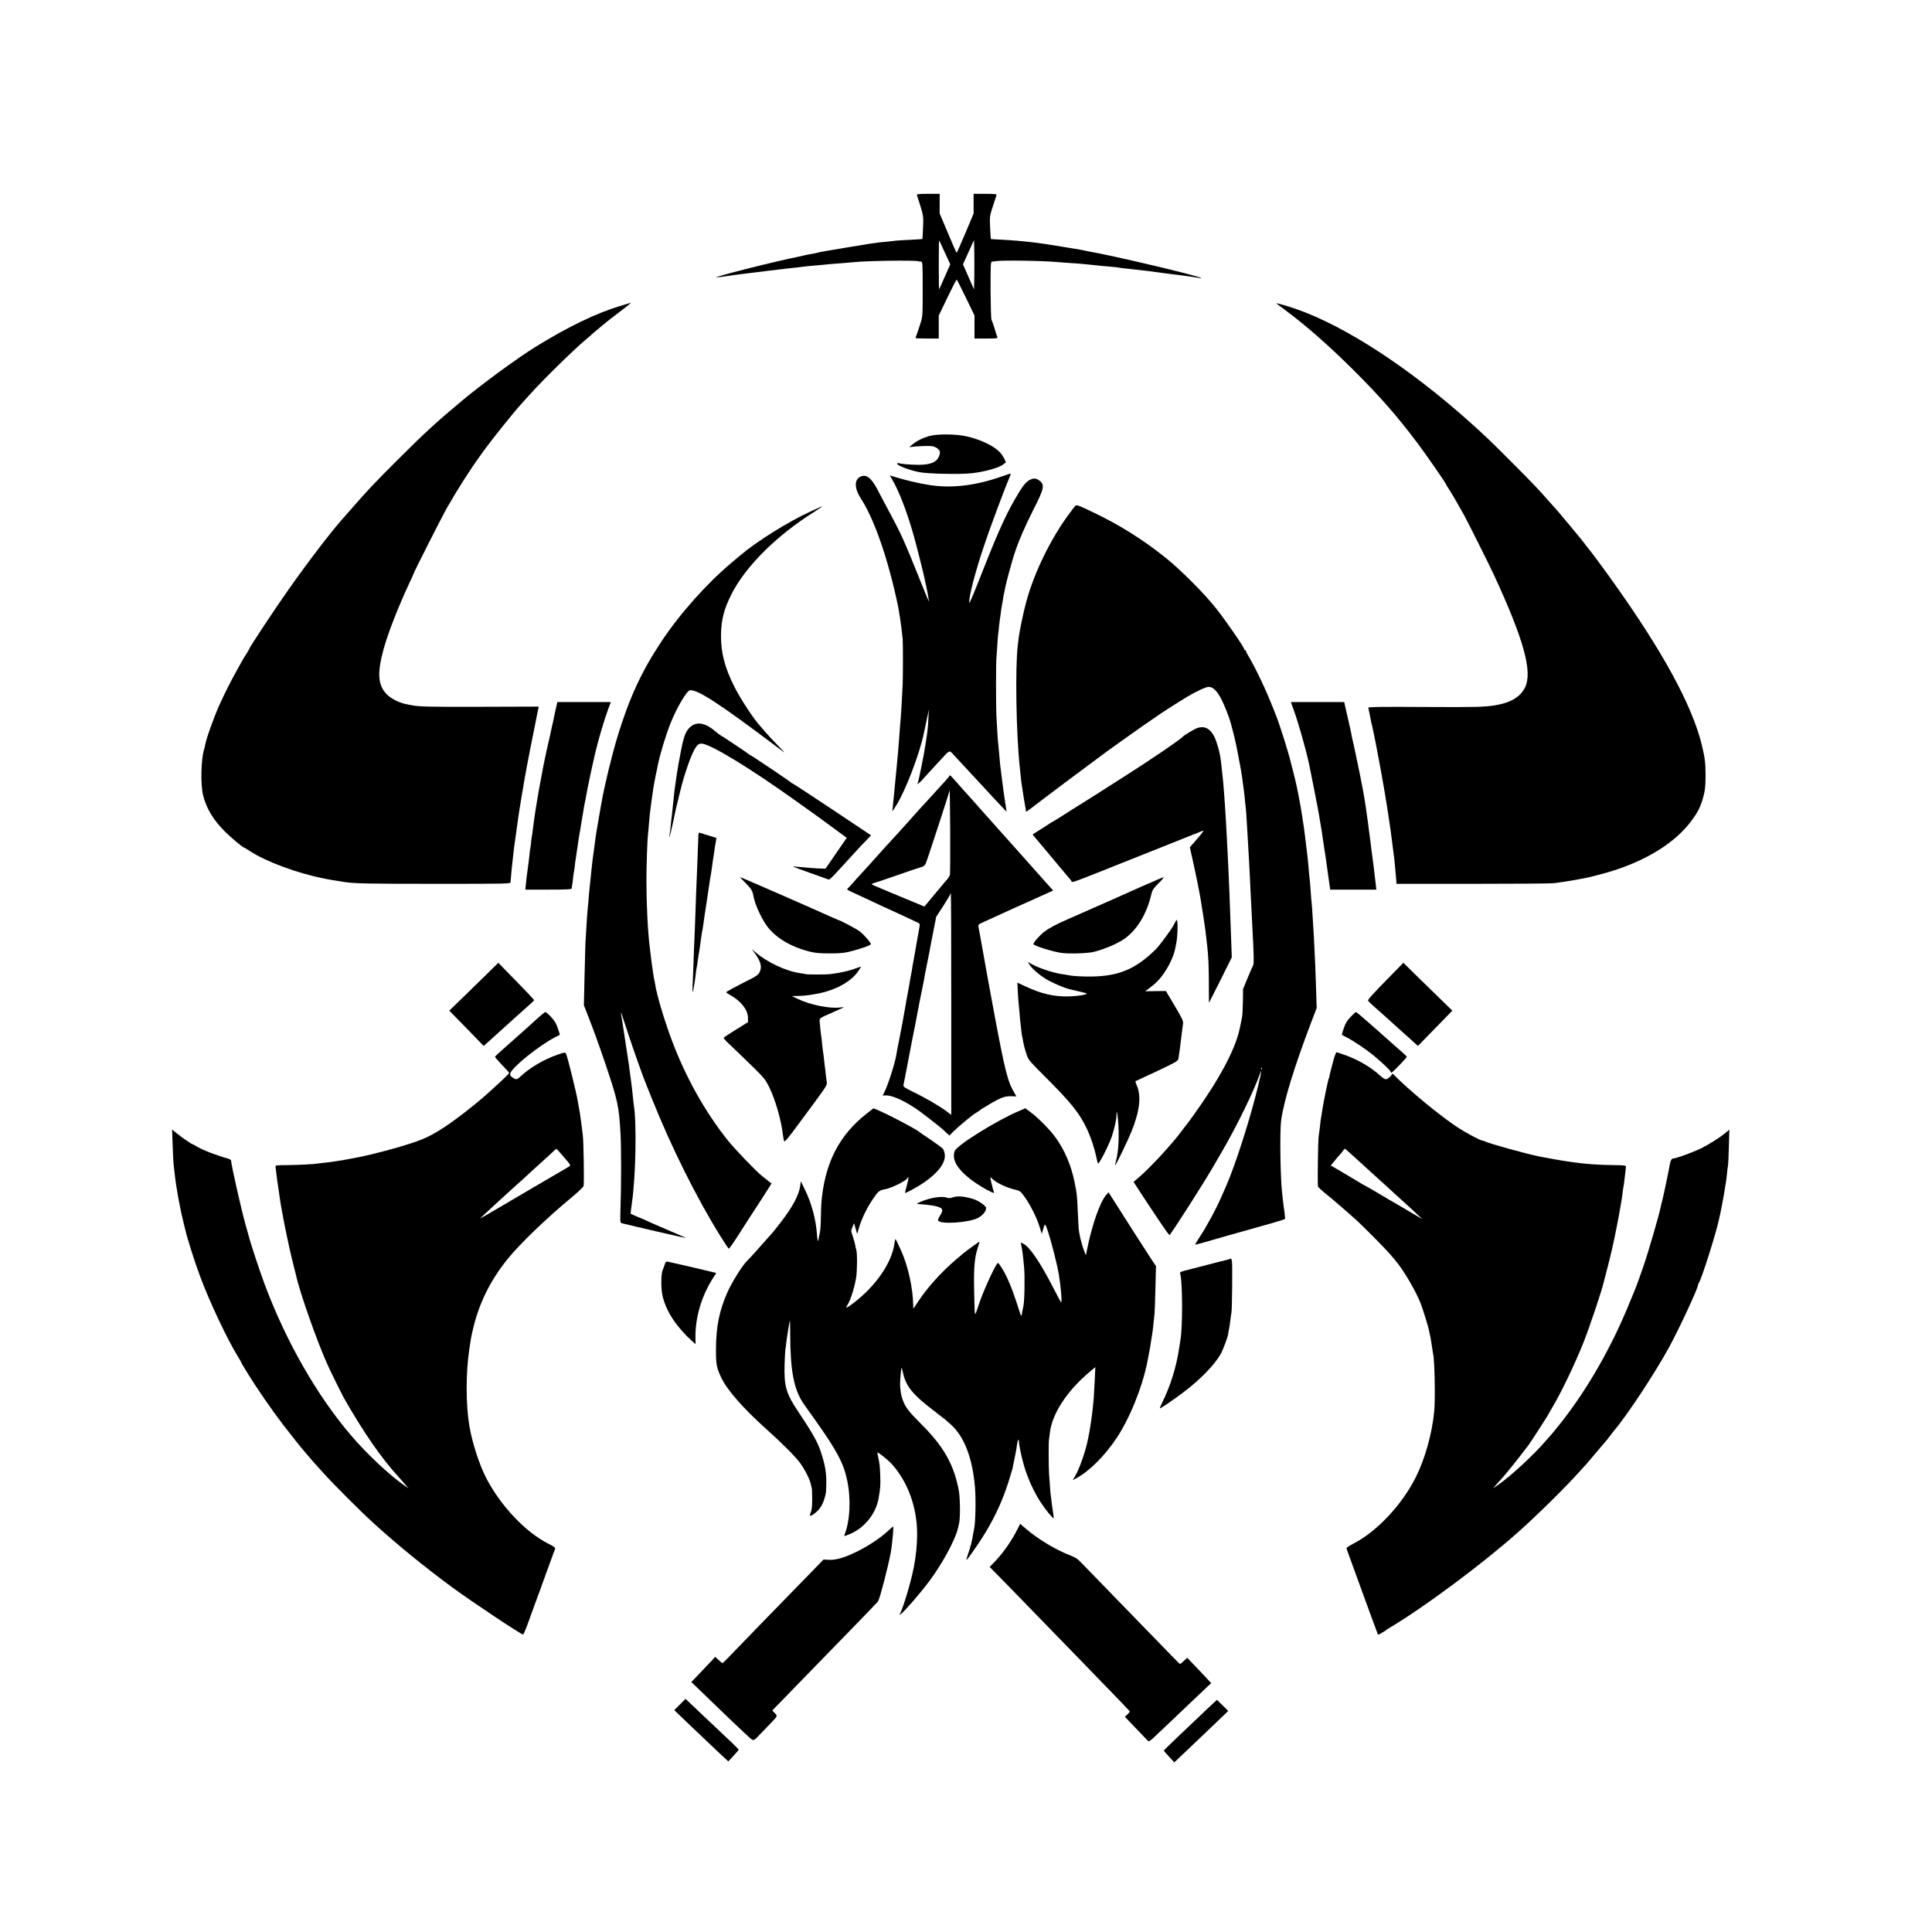 <?xml version="1.0" standalone="no"?>
<!DOCTYPE svg PUBLIC "-//W3C//DTD SVG 20010904//EN"
 "http://www.w3.org/TR/2001/REC-SVG-20010904/DTD/svg10.dtd">
<svg version="1.0" xmlns="http://www.w3.org/2000/svg"
 width="2163pt" height="2163pt" viewBox="0 0 2163 2163"
 preserveAspectRatio="xMidYMid meet">
<g transform="translate(0,2163) scale(0.1,-0.1)"
fill="#000000" stroke="none">
<path d="M10265 19448 c76 -236 75 -229 69 -365 -3 -70 -6 -128 -7 -129 -1 -1
-64 -5 -140 -9 -75 -3 -145 -8 -155 -9 -14 -3 -99 -12 -197 -21 -39 -4 -122
-17 -355 -56 -290 -48 -287 -48 -330 -59 -19 -5 -53 -11 -75 -15 -22 -3 -56
-10 -75 -15 -19 -5 -46 -11 -60 -14 -227 -43 -998 -238 -915 -231 28 2 79 8
115 14 36 5 85 13 110 16 25 3 61 7 80 10 42 5 66 8 275 34 88 11 183 22 210
25 105 11 161 17 185 21 14 2 59 7 100 10 41 3 91 8 110 10 39 5 114 11 235
20 44 4 96 8 115 10 139 15 661 23 715 11 11 -2 28 -5 38 -5 16 -1 17 -23 17
-306 0 -301 0 -307 -26 -388 -14 -45 -32 -99 -40 -120 -8 -20 -14 -40 -14 -42
0 -3 59 -5 130 -5 l130 0 0 129 0 128 97 202 c53 110 100 201 103 201 3 0 49
-90 103 -201 l97 -201 0 -129 0 -129 131 0 c121 0 131 1 124 18 -4 9 -18 53
-31 97 -14 44 -29 87 -34 96 -5 10 -9 159 -10 333 0 296 1 316 17 317 10 1 32
3 48 6 81 11 534 4 695 -12 19 -2 80 -6 135 -10 55 -3 116 -8 135 -10 19 -2
64 -7 100 -10 36 -4 79 -8 95 -10 17 -2 66 -6 110 -10 44 -3 87 -8 95 -10 14
-4 43 -7 155 -19 107 -12 162 -18 185 -21 28 -4 71 -10 185 -25 44 -5 98 -12
120 -15 22 -3 60 -8 85 -11 101 -13 171 -24 190 -30 10 -3 11 -2 5 4 -24 24
-1013 257 -1255 297 -19 3 -42 8 -50 10 -18 5 -34 8 -260 45 -169 27 -225 36
-300 45 -137 16 -243 25 -355 31 -71 3 -131 7 -132 8 -1 1 -5 59 -8 128 -6
125 -5 127 31 240 20 62 39 119 41 126 4 9 -25 12 -126 12 l-131 0 0 -110 0
-111 -92 -219 c-51 -121 -95 -220 -98 -220 -3 0 -47 99 -97 220 l-93 220 0
110 0 110 -130 0 c-99 0 -128 -3 -125 -12z m313 -645 l61 -132 -61 -138 c-33
-76 -62 -140 -64 -142 -2 -2 -4 121 -4 274 0 153 2 276 4 274 2 -2 31 -63 64
-136z m330 -273 l-3 -140 -62 140 -62 141 62 136 62 136 3 -136 c1 -75 1 -199
0 -277z"/>
<path d="M7045 18235 c-5 -2 -50 -15 -100 -30 -268 -80 -587 -234 -949 -458
-202 -125 -591 -410 -816 -597 -300 -250 -428 -368 -745 -685 -237 -236 -332
-337 -495 -525 -46 -52 -95 -109 -111 -126 -130 -147 -386 -482 -595 -779
-152 -215 -444 -656 -444 -671 0 -2 -12 -23 -27 -47 -15 -23 -32 -51 -39 -62
-6 -11 -35 -63 -64 -115 -82 -147 -151 -284 -207 -410 -66 -151 -143 -367
-157 -443 -2 -15 -7 -36 -11 -46 -35 -113 -41 -397 -11 -516 38 -149 114 -274
245 -406 73 -72 201 -179 215 -179 3 0 31 -17 63 -38 179 -118 530 -248 823
-306 14 -3 34 -7 45 -9 17 -4 77 -14 193 -32 106 -17 262 -20 1007 -20 843 0
850 0 851 20 4 52 15 183 19 205 2 14 6 54 10 90 4 36 8 76 10 90 2 14 6 45
10 70 3 25 10 77 16 115 5 39 11 84 14 100 13 93 19 135 45 290 16 94 31 186
35 205 19 113 101 532 139 715 3 11 8 34 11 52 l7 32 -648 -2 c-583 -2 -702 1
-777 18 -12 3 -33 7 -47 9 -89 15 -191 67 -240 123 -90 102 -97 235 -25 497
50 182 163 471 291 744 24 51 44 95 44 98 0 12 316 636 375 740 113 199 267
440 370 580 16 23 39 55 50 70 76 106 344 440 410 510 5 6 46 51 90 100 148
164 486 498 624 614 30 25 60 51 68 58 7 8 46 41 86 74 39 33 82 68 94 78 12
10 76 60 142 110 102 77 134 104 119 99 -2 0 -7 -2 -13 -4z"/>
<path d="M14290 18234 c0 -2 35 -29 78 -60 255 -188 510 -413 797 -699 294
-294 474 -500 704 -805 106 -142 321 -452 321 -464 0 -3 13 -24 29 -48 27 -41
103 -170 169 -289 40 -72 289 -570 337 -674 334 -723 434 -1082 350 -1259 -51
-107 -161 -174 -335 -202 -122 -20 -227 -22 -787 -19 -489 3 -633 1 -633 -8 0
-7 5 -30 10 -52 5 -22 12 -56 15 -75 3 -19 8 -43 11 -52 3 -9 6 -25 8 -35 2
-10 12 -54 21 -98 9 -44 19 -91 21 -105 3 -14 18 -95 34 -180 44 -235 77 -427
105 -615 24 -162 30 -203 40 -287 13 -105 15 -122 19 -147 5 -26 12 -102 25
-251 l6 -75 850 0 c468 0 877 3 910 7 68 8 238 35 275 43 14 3 40 8 59 11 56
9 261 63 346 91 380 123 683 316 855 545 72 95 100 148 130 243 28 92 35 146
35 285 -1 137 -9 195 -46 345 -110 437 -436 1035 -989 1810 -106 149 -257 353
-270 365 -3 3 -19 23 -35 45 -16 22 -37 49 -46 60 -9 11 -77 92 -149 180 -73
88 -136 162 -139 165 -3 3 -40 43 -81 90 -128 145 -178 197 -420 440 -227 228
-285 283 -455 436 -682 612 -1400 1081 -1950 1273 -94 33 -225 71 -225 65z"/>
<path d="M10412 16750 c-80 -21 -148 -55 -202 -100 -32 -27 -33 -29 -10 -24
14 3 74 8 134 10 97 3 113 1 146 -17 47 -26 54 -56 28 -108 -28 -58 -94 -83
-218 -85 -91 0 -215 10 -231 20 -4 2 -10 0 -13 -5 -12 -19 123 -72 246 -97 97
-19 456 -27 589 -12 151 17 310 63 356 102 l25 22 -21 43 c-12 23 -34 55 -49
70 -68 71 -223 144 -376 177 -114 25 -316 27 -404 4z"/>
<path d="M11213 16295 c-293 -103 -565 -135 -814 -94 -116 18 -258 52 -376 88
l-61 19 27 -47 c77 -131 165 -361 239 -621 29 -100 116 -448 126 -500 2 -14 9
-45 15 -70 5 -25 12 -61 16 -80 3 -19 8 -48 11 -65 4 -16 4 -28 1 -25 -3 3
-64 154 -137 335 -119 299 -179 432 -275 610 -18 33 -54 101 -80 150 -26 50
-66 124 -87 165 -67 124 -122 164 -186 133 -70 -34 -67 -132 7 -246 151 -231
308 -688 416 -1207 1 -8 6 -35 10 -60 4 -25 9 -54 11 -65 6 -34 25 -181 30
-239 4 -50 4 -414 0 -511 -6 -123 -17 -319 -21 -365 -5 -52 -14 -169 -20 -255
-9 -116 -16 -200 -20 -235 -2 -19 -6 -62 -9 -95 -6 -61 -14 -147 -21 -220 -11
-116 -17 -174 -21 -210 l-4 -40 36 55 c108 167 272 593 319 830 3 14 16 77 30
140 l24 115 -5 -95 c-5 -105 -7 -127 -30 -280 -16 -113 -82 -439 -92 -455 -9
-15 30 17 54 45 24 27 29 33 173 189 146 158 123 148 185 82 29 -31 77 -82
107 -115 30 -32 68 -73 84 -91 17 -17 75 -81 130 -140 134 -145 131 -142 202
-217 l63 -66 -6 37 c-3 20 -9 61 -14 91 -5 30 -11 73 -14 95 -3 22 -12 92 -20
155 -18 132 -22 174 -31 285 -4 44 -8 91 -10 105 -4 23 -11 146 -20 315 -5 86
-5 575 0 630 2 22 6 87 10 145 3 58 8 116 10 130 2 14 7 54 10 90 4 36 9 72
10 81 2 9 6 40 10 70 3 30 8 61 10 69 2 8 7 35 11 60 3 25 7 50 8 55 1 6 5 24
9 40 4 17 9 42 11 56 7 44 74 290 101 373 48 148 119 311 217 505 118 231 127
275 64 321 -37 27 -63 29 -105 8 -47 -23 -85 -72 -169 -218 -117 -204 -208
-411 -423 -960 -49 -124 -88 -213 -89 -199 -1 77 66 337 160 618 63 193 226
631 295 794 8 20 12 36 8 36 -5 -1 -49 -16 -100 -34z"/>
<path d="M12038 15966 c-7 -7 -40 -50 -73 -95 -205 -279 -387 -653 -475 -977
-29 -105 -76 -328 -85 -401 -4 -32 -8 -71 -10 -88 -30 -240 -19 -972 21 -1355
3 -25 7 -67 10 -94 2 -27 7 -67 10 -90 5 -43 43 -280 49 -306 2 -8 4 -17 4
-18 1 -2 29 19 64 46 34 27 220 167 412 311 193 143 355 264 360 268 37 28 87
65 130 95 28 19 115 82 195 139 80 57 179 127 220 154 41 28 77 52 80 55 9 10
254 167 341 219 106 63 211 111 241 111 51 -1 96 -47 147 -148 34 -68 86 -201
101 -261 5 -20 16 -61 24 -91 14 -48 47 -198 59 -270 3 -14 12 -63 21 -110 19
-103 23 -130 31 -199 4 -30 8 -62 10 -72 2 -10 6 -49 10 -87 3 -38 7 -78 9
-89 4 -18 12 -126 21 -293 2 -36 6 -105 9 -155 7 -107 13 -227 21 -390 3 -66
8 -160 10 -210 3 -49 7 -137 10 -195 3 -58 8 -148 10 -200 12 -208 14 -334 6
-344 -4 -6 -31 -69 -61 -140 l-53 -129 -2 -141 c-2 -78 -5 -154 -9 -171 -3
-16 -9 -46 -13 -65 -3 -19 -7 -37 -8 -40 -1 -3 -5 -21 -9 -40 -49 -223 -229
-560 -510 -950 -50 -69 -95 -130 -101 -136 -5 -6 -19 -23 -30 -39 -94 -132
-357 -418 -482 -524 l-62 -53 22 -34 c213 -328 372 -564 380 -561 15 5 380
576 487 761 10 17 60 103 111 191 164 284 351 668 417 860 20 58 12 3 -19
-128 -86 -363 -260 -909 -367 -1148 -11 -24 -32 -73 -48 -109 -58 -134 -161
-325 -242 -448 -30 -46 -53 -84 -51 -86 2 -2 49 10 104 26 112 33 453 130 560
159 39 11 77 22 85 24 8 2 68 20 133 38 65 19 120 37 123 39 2 3 0 36 -5 74
-6 38 -13 96 -17 129 -3 33 -8 74 -10 90 -20 175 -27 692 -11 810 30 219 146
599 337 1100 l61 160 -6 195 c-3 107 -8 233 -10 280 -2 47 -7 144 -10 215 -3
72 -8 155 -10 185 -2 30 -7 102 -10 160 -3 58 -8 121 -10 140 -3 19 -7 71 -10
115 -3 44 -7 103 -10 130 -3 28 -7 70 -10 95 -2 25 -7 77 -10 115 -4 39 -8 81
-10 95 -2 14 -7 50 -10 80 -6 58 -23 188 -29 230 -4 22 -19 119 -31 200 -10
63 -46 245 -56 283 -6 23 -13 53 -15 65 -3 13 -12 49 -20 80 -8 32 -17 64 -19
72 -24 111 -134 457 -175 555 -4 11 -20 49 -34 85 -71 182 -188 429 -265 558
-17 29 -31 57 -31 62 0 6 -4 10 -10 10 -5 0 -10 5 -10 11 0 22 -208 323 -316
459 -136 171 -400 435 -571 571 -244 195 -503 358 -777 490 -200 96 -213 101
-228 85z m2089 -6308 c-3 -8 -6 -5 -6 6 -1 11 2 17 5 13 3 -3 4 -12 1 -19z"/>
<path d="M9069 15901 c-245 -112 -604 -337 -779 -487 -14 -12 -56 -48 -95 -80
-279 -233 -582 -572 -792 -889 -221 -333 -357 -628 -488 -1056 -63 -207 -148
-555 -180 -741 -3 -16 -7 -40 -10 -55 -8 -45 -36 -205 -41 -238 -2 -16 -6 -41
-9 -55 -3 -14 -7 -45 -10 -70 -3 -25 -10 -72 -14 -105 -5 -33 -12 -85 -16
-115 -3 -30 -8 -71 -10 -90 -3 -19 -7 -64 -10 -100 -4 -36 -8 -76 -10 -90 -2
-14 -6 -59 -10 -100 -3 -41 -8 -95 -10 -120 -11 -103 -15 -164 -31 -445 -1
-33 -6 -202 -10 -375 l-7 -315 53 -135 c65 -168 116 -309 186 -515 140 -415
154 -479 171 -785 9 -160 9 -586 0 -827 -5 -156 -4 -172 11 -177 9 -3 85 -21
167 -40 83 -19 191 -44 240 -56 134 -32 307 -70 314 -70 3 1 -73 34 -169 75
-96 41 -184 79 -195 84 -11 5 -51 23 -88 40 -37 17 -70 31 -73 31 -2 0 -24 10
-49 21 l-45 21 5 47 c3 25 8 60 10 76 43 292 54 894 21 1095 -3 14 -7 57 -11
95 -3 39 -13 120 -21 180 -9 61 -17 124 -19 140 -1 17 -5 46 -9 65 -3 19 -8
53 -11 75 -3 22 -12 81 -20 130 -7 50 -16 108 -20 130 -3 22 -10 69 -16 105
-6 36 -13 79 -15 95 -4 37 -9 49 81 -225 58 -178 178 -515 205 -575 5 -11 32
-78 60 -149 215 -537 497 -1105 767 -1538 47 -76 89 -138 93 -138 4 0 45 57
90 127 45 71 107 167 138 215 31 48 101 155 154 237 l96 151 -41 32 c-23 18
-53 42 -67 53 -64 50 -304 301 -383 399 -256 321 -476 716 -630 1131 -84 227
-165 499 -182 615 -4 24 -8 47 -10 50 -1 3 -6 25 -9 50 -3 25 -8 56 -10 70 -3
14 -10 66 -16 115 -6 50 -13 106 -15 125 -23 179 -38 489 -38 750 0 175 10
460 18 525 2 17 7 66 10 110 4 44 8 94 10 110 14 114 26 203 30 224 2 12 6 42
9 65 3 22 15 86 26 141 12 55 24 111 26 125 22 111 88 329 139 458 69 175 183
368 219 374 80 13 333 -151 961 -625 44 -33 87 -65 95 -71 8 -5 -28 35 -82 89
-53 55 -111 118 -130 140 -18 22 -41 49 -52 60 -76 83 -218 297 -291 440 -110
216 -155 387 -153 585 2 169 33 290 116 455 154 308 505 659 920 919 78 50
102 67 90 66 -2 0 -60 -27 -129 -59z"/>
<path d="M6234 13743 c-3 -16 -10 -44 -15 -63 -4 -19 -11 -49 -14 -67 -3 -17
-14 -69 -25 -115 -10 -46 -21 -95 -24 -111 -3 -15 -7 -35 -10 -45 -3 -9 -7
-28 -10 -42 -3 -14 -7 -34 -10 -45 -58 -254 -135 -691 -161 -915 -3 -30 -8
-62 -10 -70 -2 -8 -7 -44 -10 -80 -4 -35 -8 -67 -10 -70 -1 -3 -6 -36 -9 -75
-4 -38 -11 -97 -16 -130 -11 -75 -21 -158 -25 -207 l-3 -38 259 0 c200 0 259
3 260 13 0 6 2 21 4 32 3 11 7 45 10 75 3 30 7 62 9 70 3 8 7 40 11 70 3 30 7
66 10 80 2 14 11 75 20 135 8 61 20 133 25 160 5 28 12 66 14 85 6 38 12 74
22 130 4 19 8 47 10 61 2 14 8 47 14 73 5 25 13 63 16 84 8 55 71 349 104 487
34 140 95 345 138 463 l31 82 -300 0 -299 0 -6 -27z"/>
<path d="M14487 13673 c52 -145 132 -427 168 -593 11 -51 94 -470 98 -495 3
-16 10 -57 16 -90 6 -33 13 -76 16 -95 3 -19 8 -46 10 -60 3 -14 7 -41 9 -60
3 -19 8 -53 11 -75 3 -22 11 -69 16 -105 5 -36 12 -76 14 -90 2 -14 9 -63 15
-110 6 -47 16 -118 22 -157 l11 -73 258 0 258 0 -4 38 c-12 111 -38 323 -50
402 -2 14 -7 54 -11 90 -4 36 -8 67 -9 70 -1 3 -5 32 -9 65 -4 33 -10 76 -12
95 -2 19 -9 64 -14 100 -5 36 -11 79 -14 95 -11 83 -49 281 -91 480 -20 94
-38 179 -40 190 -3 11 -8 34 -12 50 -8 35 -7 29 -16 80 -5 22 -15 69 -23 105
-17 71 -42 182 -50 218 l-4 22 -299 0 -299 0 35 -97z"/>
<path d="M7749 13507 c-64 -43 -90 -100 -124 -277 -21 -105 -42 -224 -50 -283
-2 -15 -7 -47 -10 -70 -13 -85 -15 -105 -30 -252 -9 -82 -17 -163 -20 -180 -2
-16 -7 -61 -10 -100 -4 -38 -10 -74 -13 -80 -3 -5 -2 -7 3 -3 5 5 23 79 41
165 17 87 46 214 64 283 17 69 33 132 35 140 15 59 69 226 91 280 59 146 86
181 137 174 111 -16 543 -280 1046 -640 84 -60 163 -116 174 -124 21 -14 162
-117 319 -233 l78 -57 -67 -97 c-37 -54 -90 -132 -119 -173 l-52 -75 -48 1
c-55 1 -194 12 -269 20 -27 4 -48 4 -45 1 3 -3 88 -34 190 -70 102 -36 192
-68 201 -72 16 -6 26 3 130 116 78 84 215 233 224 244 6 6 36 39 69 72 l58 61
-436 291 c-240 160 -441 291 -445 291 -5 0 -11 3 -13 8 -3 7 -444 304 -463
311 -5 2 -12 7 -15 10 -7 8 -302 205 -315 210 -5 2 -33 23 -62 48 -98 83 -188
104 -254 60z"/>
<path d="M13410 13481 c-38 -12 -152 -80 -170 -101 -23 -27 -343 -246 -602
-411 -320 -205 -475 -303 -548 -348 -47 -29 -130 -81 -185 -117 -55 -35 -107
-67 -115 -71 -8 -4 -26 -14 -40 -24 -14 -9 -62 -40 -107 -69 l-83 -52 47 -57
c26 -31 61 -72 78 -92 39 -46 95 -113 191 -229 43 -52 84 -101 91 -108 7 -7
19 -22 26 -32 17 -24 -56 -50 657 234 300 120 601 240 670 267 69 27 135 54
148 59 15 7 -7 -25 -62 -88 l-85 -98 34 -152 c32 -142 76 -361 89 -442 27
-169 46 -294 50 -326 2 -21 7 -64 11 -94 3 -30 8 -73 11 -95 13 -109 18 -239
18 -427 0 -114 1 -206 2 -205 1 1 59 116 129 256 l126 253 -6 162 c-13 365
-15 417 -20 546 -3 74 -8 180 -10 235 -3 55 -7 150 -10 210 -3 61 -7 148 -10
195 -3 47 -7 129 -10 182 -3 54 -8 126 -10 160 -3 35 -7 99 -10 143 -6 92 -14
171 -30 315 -12 107 -19 140 -42 220 -48 168 -120 232 -223 201z"/>
<path d="M10628 12941 c-1 -5 -41 -51 -88 -102 -47 -51 -104 -113 -126 -138
-23 -25 -68 -74 -100 -109 -32 -35 -66 -73 -77 -85 -10 -12 -33 -38 -50 -57
-18 -19 -77 -84 -131 -145 -55 -60 -106 -117 -115 -126 -9 -9 -30 -31 -46 -50
-145 -163 -217 -242 -261 -289 -28 -30 -69 -75 -90 -100 -21 -25 -46 -50 -54
-57 -12 -9 -4 -17 50 -41 80 -37 193 -89 328 -153 57 -27 105 -49 107 -49 2 0
56 -25 120 -55 65 -31 138 -65 162 -76 43 -19 44 -21 37 -57 -4 -20 -8 -44 -9
-52 -2 -8 -10 -53 -18 -100 -9 -47 -18 -101 -21 -120 -3 -19 -10 -60 -16 -90
-6 -30 -13 -71 -16 -90 -2 -19 -9 -57 -15 -85 -5 -27 -12 -66 -15 -85 -3 -19
-9 -58 -15 -86 -5 -28 -12 -61 -14 -75 -37 -215 -67 -379 -86 -469 -5 -25 -12
-56 -14 -70 -3 -14 -7 -36 -10 -50 -2 -14 -7 -41 -10 -60 -16 -98 -95 -343
-138 -427 l-15 -28 37 1 c76 2 231 -71 382 -181 50 -36 237 -183 249 -195 3
-3 22 -20 42 -39 l37 -34 43 43 c62 62 207 181 253 210 22 13 42 26 45 29 3 4
14 12 25 18 196 121 244 142 326 140 l58 -2 -23 40 c-78 134 -106 249 -241
975 -38 202 -99 544 -135 745 -12 66 -23 130 -26 142 -5 18 2 25 48 46 89 41
150 68 213 97 33 15 80 36 105 48 38 17 176 79 418 188 l53 24 -123 137 c-68
76 -136 153 -153 172 -16 18 -34 39 -40 45 -5 6 -46 51 -90 101 -102 114 -147
165 -160 179 -6 6 -103 115 -215 241 -112 127 -209 235 -215 241 -5 6 -37 41
-70 79 -90 102 -90 103 -97 86z m7 -1106 c-2 -11 -17 -34 -32 -52 -16 -17 -35
-39 -43 -50 -8 -10 -59 -71 -113 -135 l-98 -118 -37 16 c-20 8 -113 47 -207
86 -93 38 -188 78 -210 88 -22 9 -61 26 -87 36 -27 10 -48 22 -48 25 0 4 17
11 38 17 20 5 136 45 257 87 121 42 237 82 258 87 29 8 42 19 52 42 15 33 263
793 267 817 2 8 4 -197 6 -456 1 -258 0 -479 -3 -490z m15 -1446 l0 -1241 -47
36 c-75 57 -236 152 -371 217 -108 53 -122 63 -117 82 6 26 65 330 71 367 3
14 16 84 30 155 15 72 28 141 31 155 10 61 79 414 99 505 1 6 4 26 7 45 4 19
16 80 27 135 11 55 23 114 26 130 2 17 20 111 40 210 l35 180 80 123 c43 68
79 127 79 133 0 5 2 9 5 9 3 0 5 -558 5 -1241z"/>
<path d="M7819 12279 c-1 -19 -2 -65 -4 -104 -1 -38 -6 -146 -9 -240 -4 -93
-8 -213 -11 -265 -2 -52 -7 -178 -10 -280 -3 -102 -8 -219 -10 -260 -2 -41 -7
-156 -10 -255 -3 -99 -8 -220 -11 -269 -4 -92 1 -111 11 -40 4 21 8 46 10 54
2 8 7 42 11 75 3 33 8 69 10 80 7 36 12 69 19 120 3 28 8 57 10 65 2 8 7 38
10 65 4 28 8 59 10 70 2 11 6 40 9 65 4 25 8 52 11 60 2 8 6 38 10 65 3 28 17
120 30 205 13 85 27 175 30 200 3 25 8 56 10 70 3 14 7 40 10 58 3 17 7 44 10
60 2 15 7 47 10 72 3 25 7 56 10 70 2 14 7 43 10 65 3 22 7 51 9 65 3 14 7 42
11 62 l6 37 -88 27 c-48 15 -94 29 -100 31 -9 4 -13 -6 -14 -28z"/>
<path d="M8345 11746 c65 -64 80 -89 90 -147 15 -82 69 -209 132 -308 86 -135
247 -242 451 -302 95 -28 149 -34 297 -33 104 1 149 6 225 27 114 30 210 65
210 77 0 18 -83 112 -128 145 -38 28 -222 125 -237 125 -2 0 -32 13 -67 29
-170 78 -1023 451 -1032 451 -3 0 23 -29 59 -64z"/>
<path d="M12800 11713 c-118 -53 -237 -106 -265 -118 -27 -13 -122 -54 -210
-93 -88 -38 -185 -81 -215 -95 -30 -13 -93 -41 -139 -61 -153 -67 -225 -106
-284 -151 -51 -41 -117 -116 -117 -135 0 -17 213 -84 310 -98 86 -13 302 -6
370 12 126 33 264 93 341 147 140 99 251 283 299 498 11 46 22 63 81 122 38
38 63 69 57 68 -7 0 -110 -44 -228 -96z"/>
<path d="M13146 11284 c-28 -56 -147 -218 -203 -279 -16 -16 -55 -53 -88 -81
-194 -165 -372 -226 -655 -227 -85 0 -182 5 -215 11 -33 7 -76 14 -95 16 -94
13 -257 66 -339 112 l-43 24 17 -28 c34 -55 137 -140 223 -184 82 -42 182 -83
227 -93 124 -28 187 -44 191 -48 12 -11 -101 -30 -196 -32 -167 -5 -308 27
-488 111 l-92 43 5 -102 c3 -56 7 -118 10 -137 2 -19 7 -73 11 -120 3 -47 8
-93 10 -103 2 -10 6 -46 9 -80 4 -34 8 -64 10 -67 2 -3 6 -24 9 -46 10 -62 42
-170 62 -202 9 -17 80 -93 158 -170 320 -318 413 -434 501 -624 40 -87 79
-207 99 -301 7 -37 16 -70 19 -73 11 -11 119 199 154 301 29 85 53 194 53 242
0 63 10 30 17 -58 15 -177 7 -342 -21 -449 -8 -30 -13 -56 -12 -58 6 -5 145
283 185 383 94 234 111 402 54 522 -9 21 -13 38 -8 40 6 2 113 52 239 111 191
90 231 112 237 132 6 21 27 176 44 325 3 22 7 56 10 75 3 30 -9 58 -94 200
l-98 165 -116 -1 -116 -2 47 35 c72 54 110 92 157 158 62 87 115 201 131 280
2 11 8 43 14 70 12 60 18 199 10 238 -5 28 -6 27 -34 -29z"/>
<path d="M8453 10954 c68 -95 81 -152 49 -212 -13 -25 -39 -44 -112 -80 -154
-78 -260 -135 -260 -141 0 -3 22 -18 48 -33 118 -66 194 -163 196 -251 l1 -50
-135 -84 c-74 -46 -136 -87 -138 -92 -3 -8 28 -39 166 -169 31 -30 111 -107
178 -173 108 -106 125 -128 166 -211 68 -138 136 -374 154 -538 4 -30 10 -61
14 -68 5 -10 51 45 141 168 74 100 164 223 202 273 128 174 139 193 133 224
-3 15 -8 57 -12 93 -3 36 -8 73 -10 83 -2 10 -6 46 -9 80 -3 34 -8 69 -10 77
-2 8 -6 46 -10 83 -3 37 -8 76 -9 85 -6 30 -19 156 -20 185 -1 27 6 31 132 86
72 32 134 60 137 62 2 3 -14 3 -38 0 -114 -16 -331 27 -470 93 l-72 34 70 2
c75 2 93 4 195 21 227 39 415 145 493 278 l18 31 -38 -14 c-73 -28 -154 -49
-240 -62 -26 -3 -57 -8 -68 -10 -27 -5 -245 -6 -270 -1 -11 3 -42 8 -69 12
-157 22 -375 125 -503 238 l-36 32 36 -51z"/>
<path d="M5447 10721 c-73 -71 -196 -191 -274 -267 l-143 -139 193 -197 192
-198 30 27 c17 14 66 59 110 99 44 40 90 81 101 91 12 10 63 56 114 103 52 47
120 108 151 135 32 28 58 53 58 56 1 7 -48 60 -261 277 l-139 143 -132 -130z"/>
<path d="M15578 10715 c-219 -224 -267 -277 -261 -289 3 -6 30 -33 61 -60 49
-43 168 -149 251 -225 14 -13 58 -51 96 -86 39 -35 88 -79 110 -99 l40 -36
193 198 192 197 -157 153 c-87 84 -210 205 -275 268 l-116 115 -134 -136z"/>
<path d="M6005 10217 c-117 -106 -224 -202 -355 -317 -58 -50 -106 -96 -108
-100 -2 -4 33 -46 77 -91 45 -46 81 -87 81 -91 0 -7 -57 -63 -145 -143 -16
-15 -48 -44 -70 -64 -143 -131 -377 -314 -516 -404 -176 -114 -257 -148 -545
-231 -158 -45 -384 -100 -459 -111 -22 -4 -58 -10 -80 -15 -22 -5 -62 -12 -90
-15 -27 -4 -57 -8 -65 -10 -8 -2 -42 -7 -75 -10 -33 -3 -71 -8 -85 -10 -48 -9
-227 -18 -356 -19 -126 -1 -132 -2 -129 -21 2 -11 6 -44 9 -73 7 -60 14 -113
22 -160 3 -17 7 -49 10 -70 21 -168 96 -543 155 -776 17 -67 32 -128 34 -136
39 -185 245 -767 355 -1005 39 -86 155 -321 174 -355 226 -397 423 -683 627
-905 20 -22 52 -58 70 -80 l34 -39 -60 42 c-170 121 -411 348 -585 552 -384
449 -732 1059 -970 1700 -46 123 -142 412 -165 495 -8 28 -28 100 -45 160 -51
183 -160 667 -163 723 0 6 -17 17 -38 22 -124 34 -288 97 -351 137 -21 13 -40
23 -43 23 -10 0 -128 81 -179 124 l-49 40 6 -180 c3 -98 8 -195 11 -214 2 -19
7 -62 11 -95 14 -141 59 -391 97 -540 11 -44 21 -87 23 -95 22 -97 102 -349
165 -519 104 -282 309 -716 427 -904 13 -21 28 -48 34 -60 5 -12 17 -34 27
-49 9 -14 30 -48 46 -75 93 -153 267 -406 395 -573 69 -90 221 -282 231 -290
3 -3 28 -32 55 -65 28 -32 57 -66 65 -75 8 -9 55 -61 105 -116 111 -123 416
-429 550 -550 268 -245 573 -493 886 -724 228 -167 773 -530 796 -530 4 0 25
48 47 108 21 59 60 166 86 237 27 72 87 236 133 365 47 129 88 242 92 251 4
12 -14 25 -77 57 -256 128 -539 430 -698 741 -76 150 -153 389 -185 576 -40
234 -41 597 0 865 20 133 19 129 43 230 67 282 192 534 379 767 143 178 437
461 745 716 58 49 109 98 112 110 7 27 0 505 -9 567 -3 25 -10 79 -15 120 -17
129 -20 144 -25 170 -3 14 -10 54 -16 90 -17 103 -120 518 -133 535 -10 14
-19 13 -86 -10 -161 -55 -320 -149 -431 -254 -32 -31 -44 -31 -88 1 -18 12
-22 23 -18 41 18 67 330 318 507 407 25 12 46 23 47 25 2 1 -8 34 -22 74 -19
56 -36 84 -77 127 -28 30 -57 54 -62 54 -6 -1 -52 -38 -101 -83z m296 -1527
c100 -117 95 -104 52 -131 -21 -12 -51 -30 -68 -40 -16 -9 -158 -92 -315 -184
-374 -220 -517 -304 -560 -328 l-35 -19 40 39 c22 21 92 86 155 143 63 58 120
109 126 115 6 5 48 44 94 85 46 41 88 80 94 85 6 6 40 37 76 70 169 153 244
221 254 232 6 7 14 11 17 10 3 -1 35 -36 70 -77z"/>
<path d="M15121 10245 c-40 -42 -58 -71 -76 -126 -14 -40 -24 -73 -22 -74 1
-2 25 -14 52 -28 72 -36 219 -135 300 -201 96 -79 195 -174 195 -186 0 -5 4
-10 8 -10 10 0 172 168 172 178 0 4 -24 27 -52 52 -29 25 -155 136 -280 248
-125 111 -232 202 -236 202 -5 0 -32 -25 -61 -55z"/>
<path d="M14949 9823 c-6 -16 -12 -35 -15 -43 -2 -8 -12 -49 -24 -90 -11 -41
-22 -88 -25 -104 -3 -16 -8 -33 -11 -37 -5 -8 -60 -274 -68 -334 -4 -22 -9
-53 -11 -70 -3 -16 -7 -43 -10 -60 -2 -16 -7 -57 -10 -90 -4 -33 -9 -73 -12
-90 -7 -43 -14 -542 -7 -559 3 -9 38 -41 77 -73 40 -32 77 -62 83 -68 6 -5 37
-32 70 -60 69 -59 142 -123 204 -179 74 -68 322 -318 367 -371 23 -28 52 -61
64 -75 91 -106 232 -347 285 -485 26 -70 83 -251 90 -289 2 -12 6 -31 9 -43 3
-13 7 -31 9 -40 4 -21 14 -80 22 -138 3 -22 7 -47 9 -55 17 -69 25 -503 12
-642 -24 -247 -102 -527 -204 -732 -156 -312 -434 -610 -699 -747 -61 -32 -82
-48 -78 -59 3 -8 82 -226 176 -485 94 -258 173 -472 175 -475 2 -2 14 2 26 9
12 8 31 19 42 25 11 6 22 13 25 17 3 3 23 16 45 29 391 234 1037 715 1434
1069 199 176 523 496 671 660 47 52 90 99 95 105 6 6 58 67 115 136 58 69 108
127 111 130 3 3 19 23 35 45 16 23 35 47 42 55 144 167 467 657 623 945 117
217 319 652 319 688 0 7 4 17 9 23 26 28 195 561 226 712 2 9 8 37 14 62 12
54 15 73 41 215 22 129 27 159 35 240 3 33 8 71 11 85 3 14 7 110 10 214 l5
189 -38 -32 c-69 -58 -202 -142 -296 -186 -85 -40 -265 -105 -293 -105 -18 0
-32 -22 -38 -60 -12 -72 -72 -357 -87 -415 -6 -22 -13 -48 -14 -57 -19 -98
-146 -534 -202 -693 -45 -127 -74 -210 -83 -230 -5 -11 -34 -81 -64 -155 -197
-487 -463 -955 -755 -1329 -45 -58 -133 -166 -140 -171 -3 -3 -21 -23 -40 -45
-132 -156 -407 -411 -547 -505 l-49 -33 30 34 c17 18 32 36 35 39 37 38 147
171 224 270 53 69 100 130 104 135 22 27 232 353 232 359 0 2 17 33 38 67 96
159 250 479 350 729 65 162 206 582 227 677 2 10 15 59 28 108 49 185 80 317
122 535 23 120 27 140 40 220 3 19 8 46 10 60 3 14 7 45 10 70 3 25 7 56 10
70 3 14 7 41 9 60 9 70 17 145 19 164 2 19 -6 20 -138 22 -174 2 -313 12 -430
29 -16 2 -52 7 -80 11 -41 5 -257 43 -330 58 -141 29 -563 146 -597 166 -10 6
-23 10 -30 10 -22 0 -184 86 -276 146 -193 126 -551 421 -715 589 -14 15 -21
17 -24 7 -7 -19 -42 -49 -63 -55 -12 -3 -35 11 -67 39 -111 102 -258 186 -417
240 -38 13 -71 24 -73 24 -2 0 -8 -12 -14 -27z m174 -1110 c77 -71 244 -223
267 -243 28 -25 203 -183 225 -205 12 -11 59 -54 105 -95 46 -41 111 -101 144
-133 l61 -57 -115 68 c-63 38 -144 85 -180 106 -36 20 -72 41 -80 46 -58 36
-271 160 -275 160 -2 0 -32 17 -67 39 -35 21 -118 71 -186 111 l-123 72 38 46
c20 26 48 58 61 72 14 14 31 35 39 48 9 12 17 22 19 22 3 0 33 -26 67 -57z"/>
<path d="M9695 9156 c-287 -228 -442 -516 -491 -911 -9 -75 -12 -128 -14 -258
-1 -65 -6 -134 -11 -155 -4 -20 -10 -50 -13 -66 -9 -49 -13 -39 -20 50 -13
169 -59 339 -134 494 l-46 95 -7 -50 c-14 -105 -84 -236 -222 -415 -45 -58
-90 -115 -102 -126 -11 -12 -47 -52 -80 -90 -56 -65 -172 -193 -185 -204 -54
-50 -175 -242 -228 -362 -89 -204 -125 -382 -126 -623 -1 -183 5 -215 62 -335
64 -134 248 -343 502 -570 162 -145 320 -302 371 -370 53 -70 112 -184 125
-240 4 -19 10 -42 12 -50 3 -8 5 -64 5 -125 0 -79 -4 -120 -16 -147 -19 -45
-7 -50 39 -15 71 52 108 119 131 237 1 8 3 51 4 95 2 114 -10 194 -46 313 -43
144 -87 226 -266 494 -139 207 -162 289 -155 532 3 83 7 160 9 171 3 11 8 47
11 80 7 64 36 238 40 242 1 2 3 -70 3 -160 1 -408 42 -617 152 -776 10 -14 68
-96 129 -181 244 -345 315 -480 356 -670 45 -212 33 -457 -29 -613 -7 -17 -4
-17 44 2 170 64 304 225 337 403 20 112 23 153 19 257 -4 113 -7 133 -25 216
-5 22 -8 41 -6 42 7 8 125 -87 165 -133 179 -203 280 -487 279 -785 -1 -123
-13 -239 -38 -369 -29 -153 -117 -448 -153 -515 -10 -19 -9 -19 9 -5 53 43
212 227 319 369 146 196 290 462 320 591 2 8 8 34 13 57 14 63 12 277 -3 363
-54 291 -168 494 -419 744 -146 146 -180 191 -212 280 -16 43 -28 121 -27 176
0 44 12 173 17 177 1 2 8 -23 15 -54 33 -151 107 -244 328 -413 81 -62 150
-116 153 -119 3 -3 25 -24 50 -45 155 -135 249 -379 276 -713 11 -136 5 -405
-11 -463 -2 -8 -6 -33 -10 -55 -10 -69 -33 -158 -58 -227 -13 -37 -21 -65 -17
-63 18 11 162 220 221 320 112 190 185 354 249 552 22 69 42 135 45 147 31
147 46 228 51 272 4 30 10 54 14 54 4 0 7 -6 7 -12 0 -42 29 -180 59 -282 41
-140 111 -292 187 -408 53 -82 136 -182 143 -175 2 2 0 28 -5 58 -6 30 -12 79
-16 110 -3 31 -8 66 -10 78 -3 18 -8 73 -20 251 -5 69 -6 352 -1 380 2 14 7
48 10 77 24 217 195 476 455 692 l54 45 -7 -155 c-4 -84 -9 -172 -11 -194 -2
-22 -7 -69 -10 -105 -6 -64 -30 -231 -40 -280 -2 -14 -10 -50 -16 -80 -26
-133 -98 -335 -146 -413 l-24 -38 33 17 c145 74 321 248 456 449 150 224 292
576 348 860 28 143 37 194 49 280 4 22 8 51 10 65 2 14 6 54 10 90 3 36 8 83
11 105 2 22 7 150 10 285 l6 245 -44 65 c-44 66 -338 525 -434 678 l-53 83
-21 -23 c-72 -76 -163 -335 -221 -623 l-11 -60 -19 48 c-32 81 -60 199 -64
272 -2 39 -7 129 -10 200 -6 151 -9 177 -36 307 -37 181 -108 348 -207 487
-61 87 -199 227 -285 290 l-58 43 -67 -29 c-250 -105 -698 -384 -723 -449 -35
-94 24 -199 182 -321 59 -45 162 -109 222 -136 37 -17 38 -17 33 0 -14 43 -42
163 -39 163 2 0 16 -11 31 -25 40 -38 149 -90 231 -110 72 -17 74 -19 120 -82
64 -89 137 -232 168 -332 l26 -84 13 42 c24 80 24 80 56 -14 39 -118 103 -369
122 -481 23 -141 38 -314 26 -314 -3 0 -43 75 -90 166 -142 277 -261 453 -331
488 l-31 16 6 -33 c3 -17 8 -42 10 -54 3 -12 7 -50 11 -85 3 -35 8 -81 10
-103 11 -94 5 -397 -8 -440 -3 -11 -8 -38 -12 -59 -6 -45 -12 -56 -19 -35 -72
224 -99 300 -151 414 -33 72 -91 165 -103 165 -20 0 -167 -320 -214 -467 -18
-56 -35 -103 -38 -103 -8 0 -9 17 -14 275 -5 246 5 359 43 472 11 32 18 59 17
61 -3 3 -144 -99 -188 -136 -12 -11 -45 -39 -73 -62 -166 -141 -328 -321 -429
-477 -26 -40 -48 -73 -49 -73 -2 0 -3 17 -3 38 -3 190 -57 436 -135 610 -43
96 -62 133 -65 129 -2 -2 -7 -24 -10 -48 -28 -214 -207 -475 -453 -663 -78
-60 -100 -70 -77 -33 36 55 78 184 100 306 13 71 15 277 3 317 -4 10 -9 34
-12 53 -3 19 -15 60 -25 92 -24 70 -24 70 -4 117 l16 37 17 -60 18 -60 22 75
c30 99 81 206 148 307 59 91 79 109 136 117 75 12 257 102 257 129 0 4 4 7 9
7 5 0 -2 -39 -15 -87 -13 -48 -23 -88 -21 -89 6 -6 147 72 212 117 159 110
241 220 233 311 -3 26 -13 57 -23 68 -15 17 -180 133 -233 165 -9 6 -19 13
-22 16 -29 34 -486 269 -523 269 -1 0 -38 -29 -82 -64z"/>
<path d="M10665 8224 c-27 -9 -45 -10 -64 -3 -56 22 -194 -1 -301 -49 -38 -17
-41 -21 -20 -22 126 -7 219 -23 253 -44 24 -15 21 -40 -9 -86 -15 -22 -24 -46
-21 -54 18 -46 341 -26 445 28 55 29 92 74 92 113 0 21 -85 81 -140 98 -103
32 -179 39 -235 19z"/>
<path d="M13769 7536 c-2 -3 -16 -7 -29 -10 -24 -5 -112 -27 -380 -97 -163
-42 -152 -38 -146 -62 26 -109 27 -587 2 -737 -3 -14 -9 -57 -15 -96 -32 -211
-96 -417 -188 -604 -17 -35 -30 -66 -28 -68 4 -5 164 104 261 178 191 144 348
305 422 433 20 35 79 190 80 212 1 9 5 33 17 94 2 13 7 49 11 80 3 31 8 65 11
76 7 30 12 525 6 568 -5 34 -12 44 -24 33z"/>
<path d="M7440 7467 c-8 -23 -16 -46 -19 -52 -22 -40 -23 -221 -1 -304 43
-170 157 -341 329 -496 l38 -34 -1 82 c-1 224 69 459 200 664 l33 51 -127 31
c-130 31 -381 89 -418 96 -17 4 -23 -3 -34 -38z"/>
<path d="M11385 4498 c-54 -110 -155 -254 -234 -337 l-71 -74 129 -131 c71
-72 162 -165 201 -206 40 -41 193 -199 340 -350 147 -151 303 -312 346 -356
44 -45 185 -191 314 -324 129 -133 236 -245 238 -249 2 -5 -10 -21 -26 -35
l-28 -27 51 -53 c27 -29 85 -89 127 -133 42 -45 81 -84 87 -87 5 -4 34 17 64
46 30 29 124 118 208 198 84 80 196 186 249 236 52 50 114 109 138 131 l42 39
-46 50 c-26 27 -86 91 -134 142 l-89 92 -37 -35 c-20 -19 -39 -35 -42 -35 -3
0 -46 42 -96 94 -101 104 -261 269 -676 696 -153 157 -302 311 -332 342 -42
45 -68 62 -123 83 -155 58 -364 183 -495 296 l-69 59 -36 -72z"/>
<path d="M9935 4484 c-86 -78 -221 -167 -349 -229 -136 -66 -231 -93 -309 -88
l-57 3 -134 -138 c-408 -418 -821 -843 -916 -943 -42 -44 -78 -79 -81 -79 -4
0 -23 16 -44 36 l-38 35 -34 -38 c-20 -21 -80 -84 -134 -141 l-99 -104 64 -61
c233 -227 497 -479 576 -550 60 -54 50 -57 144 42 34 35 81 85 106 110 78 82
77 78 44 112 l-28 29 81 83 c79 81 375 385 483 497 30 31 181 186 335 344 154
158 283 293 286 299 22 39 110 379 140 537 18 95 37 301 28 300 -2 -1 -31 -25
-64 -56z"/>
<path d="M7612 2547 l-63 -63 68 -66 c37 -36 87 -83 109 -104 23 -22 110 -104
194 -184 83 -80 170 -162 193 -182 l41 -38 58 63 c32 34 58 65 58 68 0 3 -37
41 -82 84 -46 43 -150 142 -233 220 -220 209 -279 265 -280 265 0 0 -29 -28
-63 -63z"/>
<path d="M13580 2558 c-25 -22 -92 -86 -150 -142 -58 -56 -172 -164 -253 -240
-81 -77 -147 -142 -147 -145 0 -3 26 -34 59 -69 l58 -63 40 38 c22 21 111 106
198 188 87 83 205 195 262 250 l104 100 -63 62 -63 62 -45 -41z"/>
</g>
</svg>
